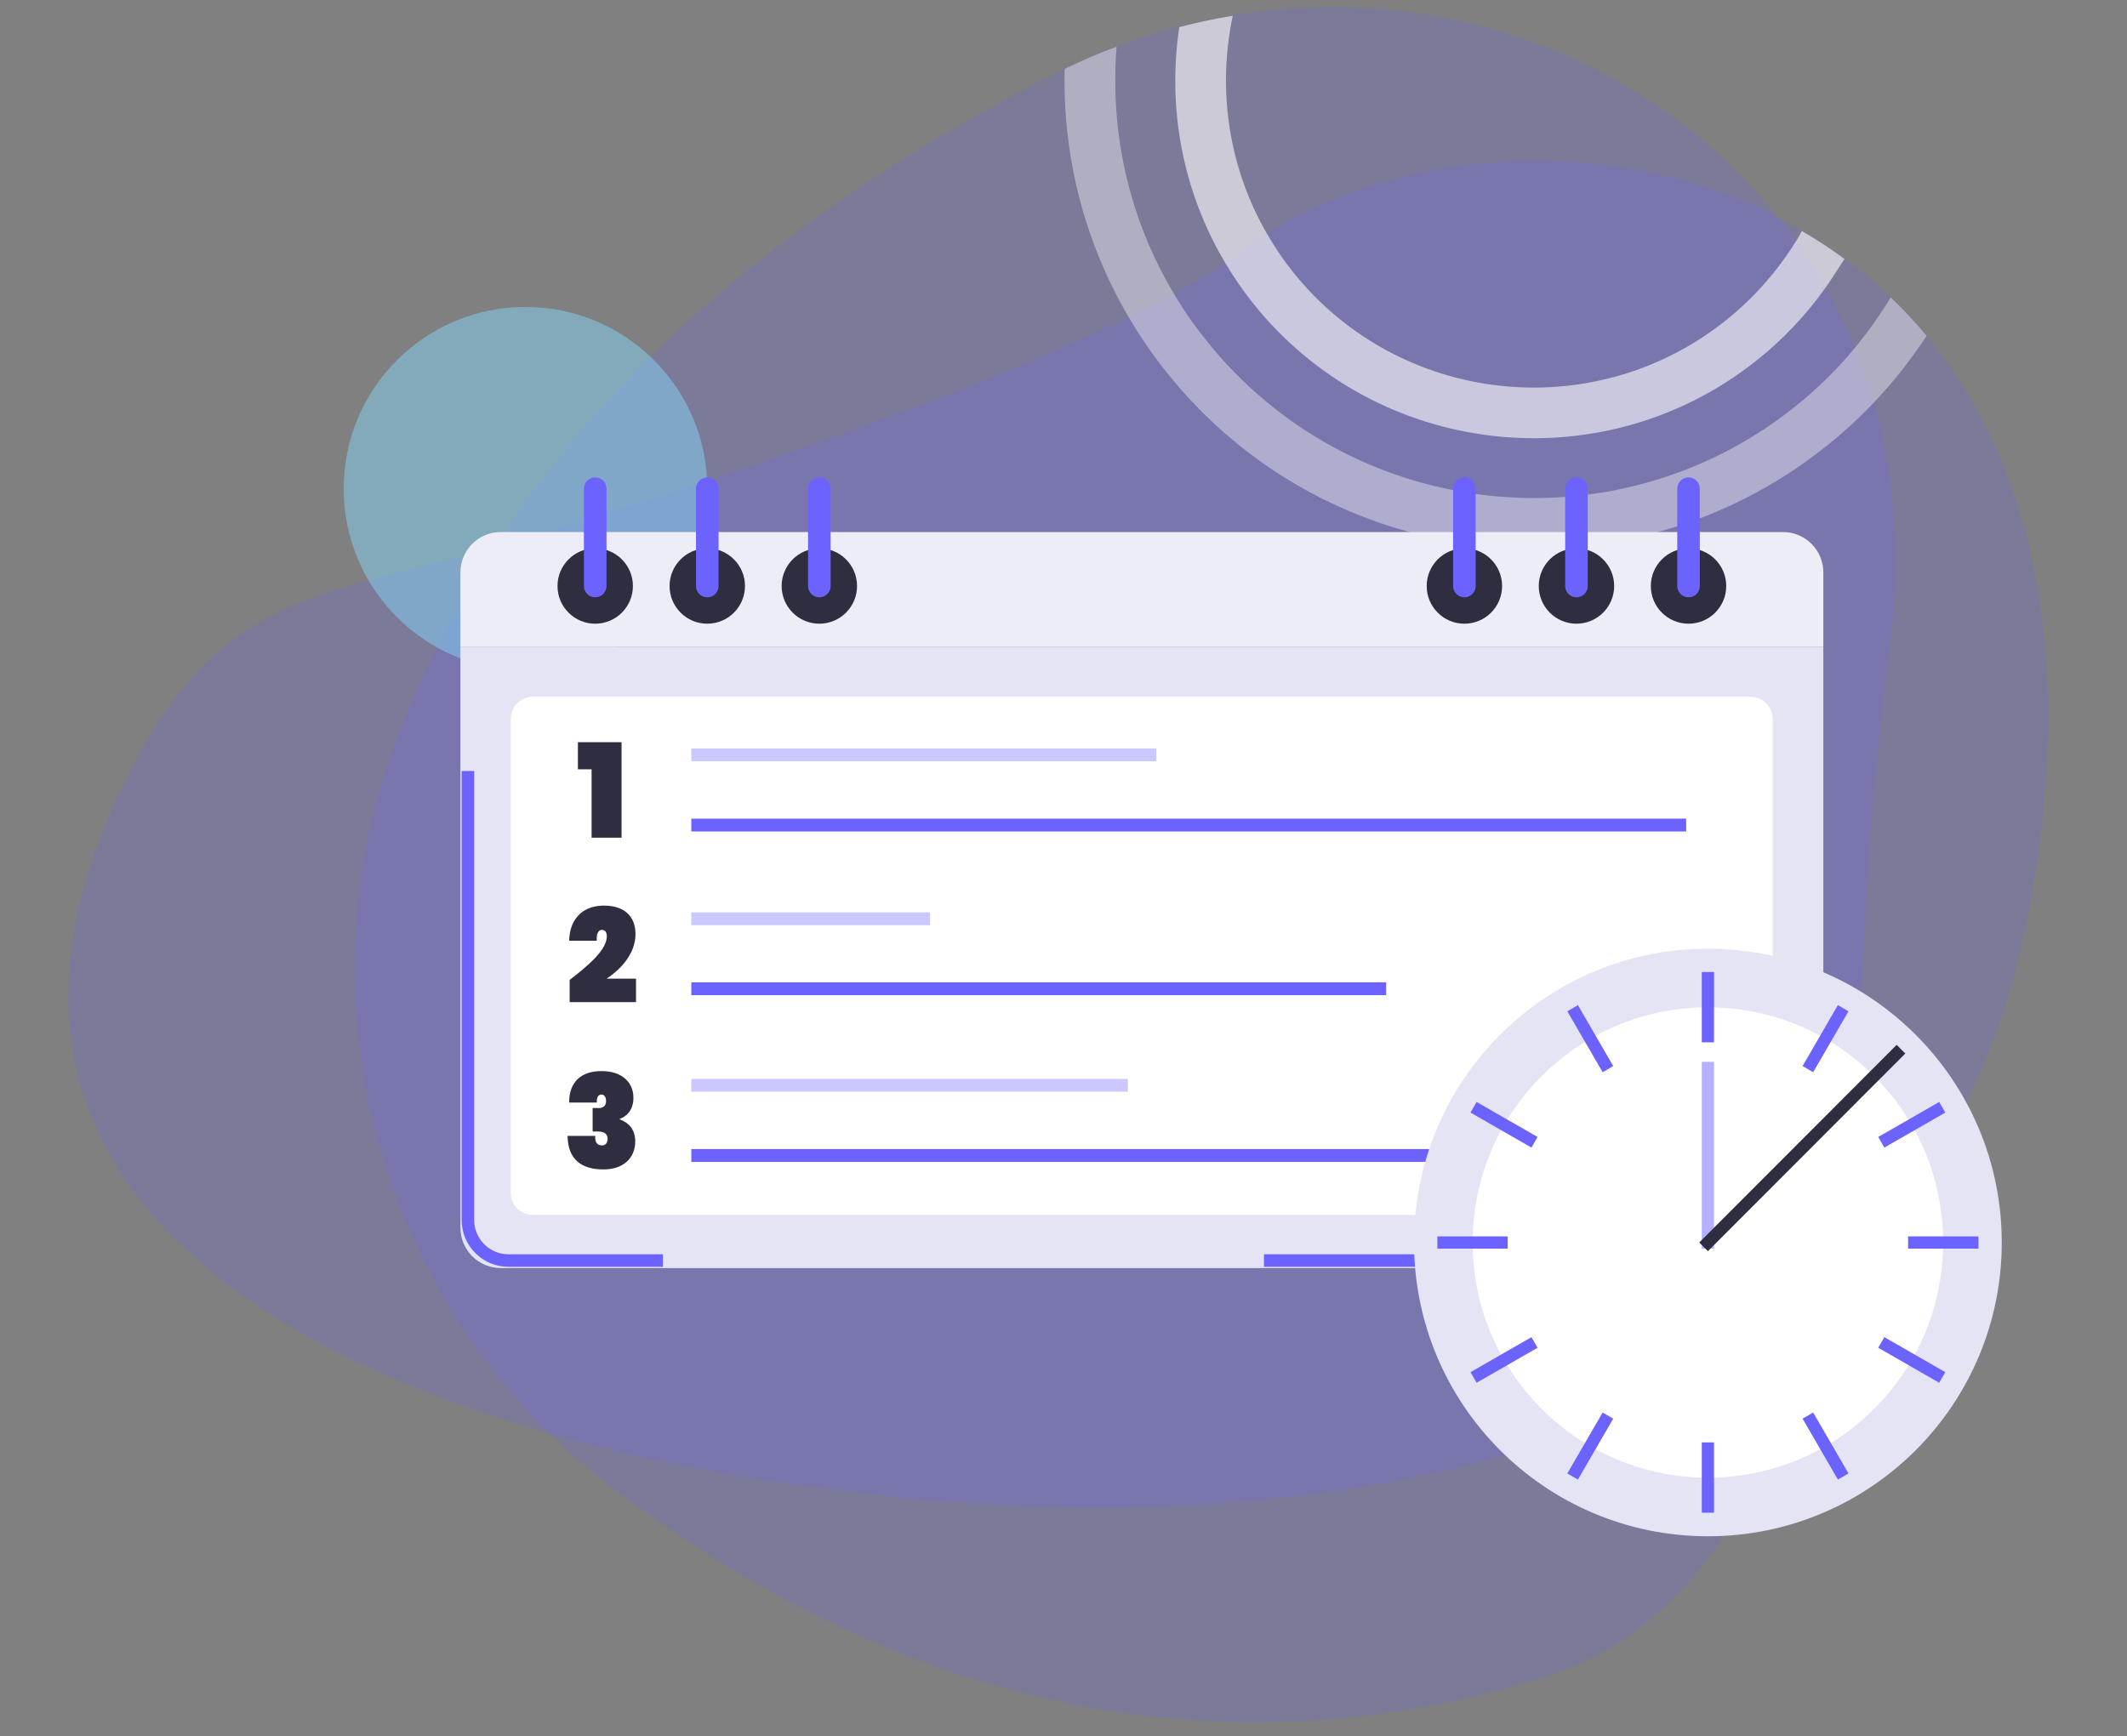 <?xml version="1.0" encoding="utf-8"?>
<!-- Generator: Adobe Illustrator 25.1.0, SVG Export Plug-In . SVG Version: 6.00 Build 0)  -->
<svg version="1.1" id="Layer_1" xmlns="http://www.w3.org/2000/svg" xmlns:xlink="http://www.w3.org/1999/xlink" x="0px" y="0px"
	 viewBox="0 0 823.7 672.6" style="enable-background:new 0 0 823.7 672.6;" xml:space="preserve">
<rect x="0" y="0" width="823.7" height="672.6" fill="#808080" stroke="none"/>
<style type="text/css">
	.st0{opacity:0.2;}
	.st1{clip-path:url(#SVGID_2_);}
	.st2{fill:#6C63FF;}
	.st3{clip-path:url(#SVGID_4_);}
	.st4{opacity:0.6;fill:#FFFFFF;}
	.st5{opacity:0.4;fill:#FFFFFF;}
	.st6{opacity:0.5;fill:#84D4F7;}
	.st7{fill:#E4E4F4;}
	.st8{fill:#FFFFFF;}
	.st9{fill:#EDEDF7;}
	.st10{fill:#2F2E41;}
	.st11{fill:none;stroke:#6C63FF;stroke-width:8.737;stroke-linecap:round;stroke-linejoin:round;stroke-miterlimit:10;}
	
		.st12{opacity:0.35;fill:none;stroke:#6C63FF;stroke-width:4.968;stroke-linecap:square;stroke-linejoin:round;stroke-miterlimit:10;}
	.st13{fill:none;stroke:#6C63FF;stroke-width:4.968;stroke-linecap:square;stroke-linejoin:round;stroke-miterlimit:10;}
	.st14{fill:none;stroke:#6C63FF;stroke-width:4.854;stroke-linecap:square;stroke-linejoin:round;stroke-miterlimit:10;}
	
		.st15{opacity:0.5;fill:none;stroke:#6C63FF;stroke-width:4.743;stroke-linecap:square;stroke-linejoin:round;stroke-miterlimit:10;}
	.st16{fill:none;stroke:#6C63FF;stroke-width:4.743;stroke-linecap:square;stroke-linejoin:round;stroke-miterlimit:10;}
	.st17{fill:none;stroke:#2F2E41;stroke-width:4.743;stroke-linecap:square;stroke-miterlimit:10;}
</style>
<g id="Group_19_7_" transform="translate(72.395)" class="st0">
	<g id="Group_18_7_">
		<g>
			<g>
				<defs>
					
						<rect id="SVGID_1_" x="71.6" y="42" transform="matrix(0.783 -0.623 0.623 0.783 -133.152 329.495)" width="667.2" height="626.8"/>
				</defs>
				<clipPath id="SVGID_2_">
					<use xlink:href="#SVGID_1_"  style="overflow:visible;"/>
				</clipPath>
				<g id="Group_17_7_" class="st1">
					<path id="Path_193_7_" class="st2" d="M527.2,649.1C435,678.5,305.9,682.9,165.5,577c-88.8-67.1-124-185.2-84.5-290
						C112.6,202.7,183.6,106,336,28.6c93.5-47.5,208-28.8,275.5,50.2c34.9,40.8,58.1,97.7,47.4,176.2c-5.6,41.2-8.5,82.7-10.1,124.3
						C645.2,470.9,624.3,618.2,527.2,649.1"/>
				</g>
			</g>
		</g>
	</g>
</g>
<g id="Group_22_7_" transform="translate(0 64.142)" class="st0">
	<g id="Group_21_7_">
		<g>
			<g>
				<defs>
					
						<rect id="SVGID_3_" x="61.6" y="-11.1" transform="matrix(0.783 -0.623 0.623 0.783 -78.83 332.381)" width="749.9" height="580.3"/>
				</defs>
				<clipPath id="SVGID_4_">
					<use xlink:href="#SVGID_3_"  style="overflow:visible;"/>
				</clipPath>
				<g id="Group_20_7_" class="st3">
					<path id="Path_194_7_" class="st2" d="M319.5,512.2c0,0-391.8-36.9-269.4-277.1c35-68.8,73.1-68,138.7-86.6
						c69.8-19.8,240.9-76,290.9-114.4C588-48.8,841.7,1.7,785,292.3C728.2,582.8,319.5,512.2,319.5,512.2"/>
				</g>
			</g>
		</g>
	</g>
</g>
<g>
	<path class="st4" d="M708.3,109.5c-0.5,0.7-0.9,1.3-1.4,2c-7.3,10.3-16.2,19.8-26.6,28.1c-59.9,47.7-147.4,37.7-195.1-22.2
		c-3.9-4.9-7.4-10-10.5-15.2c-16.9-28.2-22.7-60.7-18-91.7c6.9-1.8,13.8-3.3,20.7-4.4c-6,28.3-1.8,58.6,13.4,84.7
		c2.9,5,6.1,9.8,9.8,14.4c40.9,51.4,116,60,167.5,19.1c11.1-8.8,20.2-19.3,27.3-30.7c0,0,0-0.1,0.1-0.1c0.8-1.3,1.6-2.7,2.3-4
		c5.7,3.3,11.2,6.9,16.5,10.8C712.4,103.2,710.4,106.4,708.3,109.5z"/>
	<path class="st5" d="M735.9,144.2c-3.2,4-6.7,8-10.3,11.8c-5.7,6-12,11.8-18.7,17.1c-78.4,62.4-193,49.3-255.3-29.1
		c-5.4-6.8-10.2-13.8-14.4-21c-17.6-29.8-25.7-63.2-24.9-96.3c6.6-3.2,13.3-6.1,20.1-8.6c-2.6,32.8,4.6,66.4,22.4,96
		c3.6,6.1,7.7,12,12.3,17.7c55.6,69.9,157.8,81.6,227.7,26c8.8-7,16.6-14.7,23.5-23c1.7-2.1,3.4-4.2,5-6.4c3.2-4.3,6.2-8.7,8.9-13.2
		c4.7,4.5,9.1,9.2,13.4,14.3l0.5,0.6C742.9,134.9,739.5,139.6,735.9,144.2z"/>
</g>
<circle class="st6" cx="203.5" cy="189.3" r="70.4"/>
<g>
	<path class="st7" d="M690.5,491.2H193.9c-8.6,0-15.6-7-15.6-15.6V250.6h527.8v224.9C706.1,484.2,699.1,491.2,690.5,491.2z"/>
	<path class="st8" d="M197.8,462.1V278.5c0-4.8,3.9-8.6,8.6-8.6h471.5c4.8,0,8.6,3.9,8.6,8.6v183.5c0,4.8-3.9,8.6-8.6,8.6H206.5
		C201.7,470.7,197.8,466.8,197.8,462.1z"/>
	<path class="st9" d="M706.1,250.6H178.3v-28.9c0-8.6,7-15.6,15.6-15.6h496.6c8.6,0,15.6,7,15.6,15.6V250.6z"/>
	<g>
		<circle class="st10" cx="230.5" cy="227" r="14.6"/>
		<circle class="st10" cx="273.9" cy="227" r="14.6"/>
		<circle class="st10" cx="317.3" cy="227" r="14.6"/>
	</g>
	<g>
		<circle class="st10" cx="567.1" cy="227" r="14.6"/>
		<circle class="st10" cx="610.5" cy="227" r="14.6"/>
		<circle class="st10" cx="653.9" cy="227" r="14.6"/>
	</g>
	<g>
		<line class="st11" x1="230.5" y1="227" x2="230.5" y2="189.3"/>
		<line class="st11" x1="273.9" y1="227" x2="273.9" y2="189.3"/>
		<line class="st11" x1="317.3" y1="227" x2="317.3" y2="189.3"/>
	</g>
	<g>
		<line class="st11" x1="567.1" y1="227" x2="567.1" y2="189.3"/>
		<line class="st11" x1="610.5" y1="227" x2="610.5" y2="189.3"/>
		<line class="st11" x1="653.9" y1="227" x2="653.9" y2="189.3"/>
	</g>
	<g>
		<g>
			<path class="st10" d="M229.1,298h-5.3v-10.5h16.9v37h-11.6V298z"/>
			<path class="st10" d="M220.6,379.6c7-5.4,14.4-11.6,14.4-16.9c0-1.6-0.7-2.5-1.9-2.5c-1.2,0-2.2,1.2-2,4.2h-10.7
				c0.3-9.8,6.6-13.6,13.4-13.6c9.1,0,12.3,5.2,12.3,11.1c0,7.3-5.5,13.5-11.2,17.2h11.4v9.1h-25.7V379.6z"/>
			<path class="st10" d="M233,414.9c8.1,0,12.3,4.6,12.3,10.3c0,5.3-3.2,7.5-5.3,8.2v0.2c3.4,1.3,6,3.8,6,8.5
				c0,6.5-4.6,10.9-12.3,10.9c-8.2,0-13.8-3.6-13.9-13h10.7c-0.1,2.4,0.6,3.7,2.7,3.7c1.2,0,2.1-1,2.1-2.5c0-1.8-1-2.9-4-2.9h-1.8
				v-9.1h1.8c0.9,0.1,3.4,0.1,3.4-2.7c0-1.8-0.9-2.5-1.8-2.5c-1.6,0-1.8,1.7-1.8,3.1h-10.7C220.4,419.2,224.9,414.9,233,414.9z"/>
		</g>
		<g>
			<line class="st12" x1="270.2" y1="292.4" x2="445.3" y2="292.4"/>
			<line class="st13" x1="270.2" y1="319.6" x2="650.5" y2="319.6"/>
			<line class="st12" x1="270.2" y1="355.9" x2="357.7" y2="355.9"/>
			<line class="st13" x1="270.2" y1="383" x2="534.3" y2="383"/>
			<line class="st12" x1="270.2" y1="420.4" x2="434.3" y2="420.4"/>
			<line class="st13" x1="270.2" y1="447.6" x2="592.6" y2="447.6"/>
		</g>
	</g>
	<path class="st14" d="M491.9,488.3h195.7c8.6,0,15.7-7,15.7-15.7v-84.5"/>
	<path class="st14" d="M181.2,301.1v171.5c0,8.6,7,15.7,15.7,15.7h57.4"/>
</g>
<g>
	<circle class="st7" cx="661.4" cy="481.3" r="113.8"/>
	<circle class="st8" cx="661.4" cy="481.3" r="91.1"/>
	<line class="st15" x1="661.4" y1="481.3" x2="661.4" y2="413.7"/>
	<g>
		<line class="st16" x1="661.4" y1="378.9" x2="661.4" y2="401.4"/>
		<line class="st16" x1="610.2" y1="392.6" x2="621.5" y2="412.1"/>
		<line class="st16" x1="572.7" y1="430.1" x2="592.2" y2="441.3"/>
		<line class="st16" x1="559" y1="481.3" x2="581.5" y2="481.3"/>
		<line class="st16" x1="572.7" y1="532.4" x2="592.2" y2="521.2"/>
		<line class="st16" x1="610.2" y1="569.9" x2="621.5" y2="550.4"/>
		<line class="st16" x1="661.4" y1="583.6" x2="661.4" y2="561.1"/>
		<line class="st16" x1="712.6" y1="569.9" x2="701.3" y2="550.4"/>
		<line class="st16" x1="750.1" y1="532.4" x2="730.6" y2="521.2"/>
		<line class="st16" x1="763.8" y1="481.3" x2="741.3" y2="481.3"/>
		<line class="st16" x1="750.1" y1="430.1" x2="730.6" y2="441.3"/>
		<line class="st16" x1="712.6" y1="392.6" x2="701.3" y2="412.1"/>
	</g>
	<line class="st17" x1="661.4" y1="481.3" x2="734.5" y2="408.1"/>
</g>
</svg>
